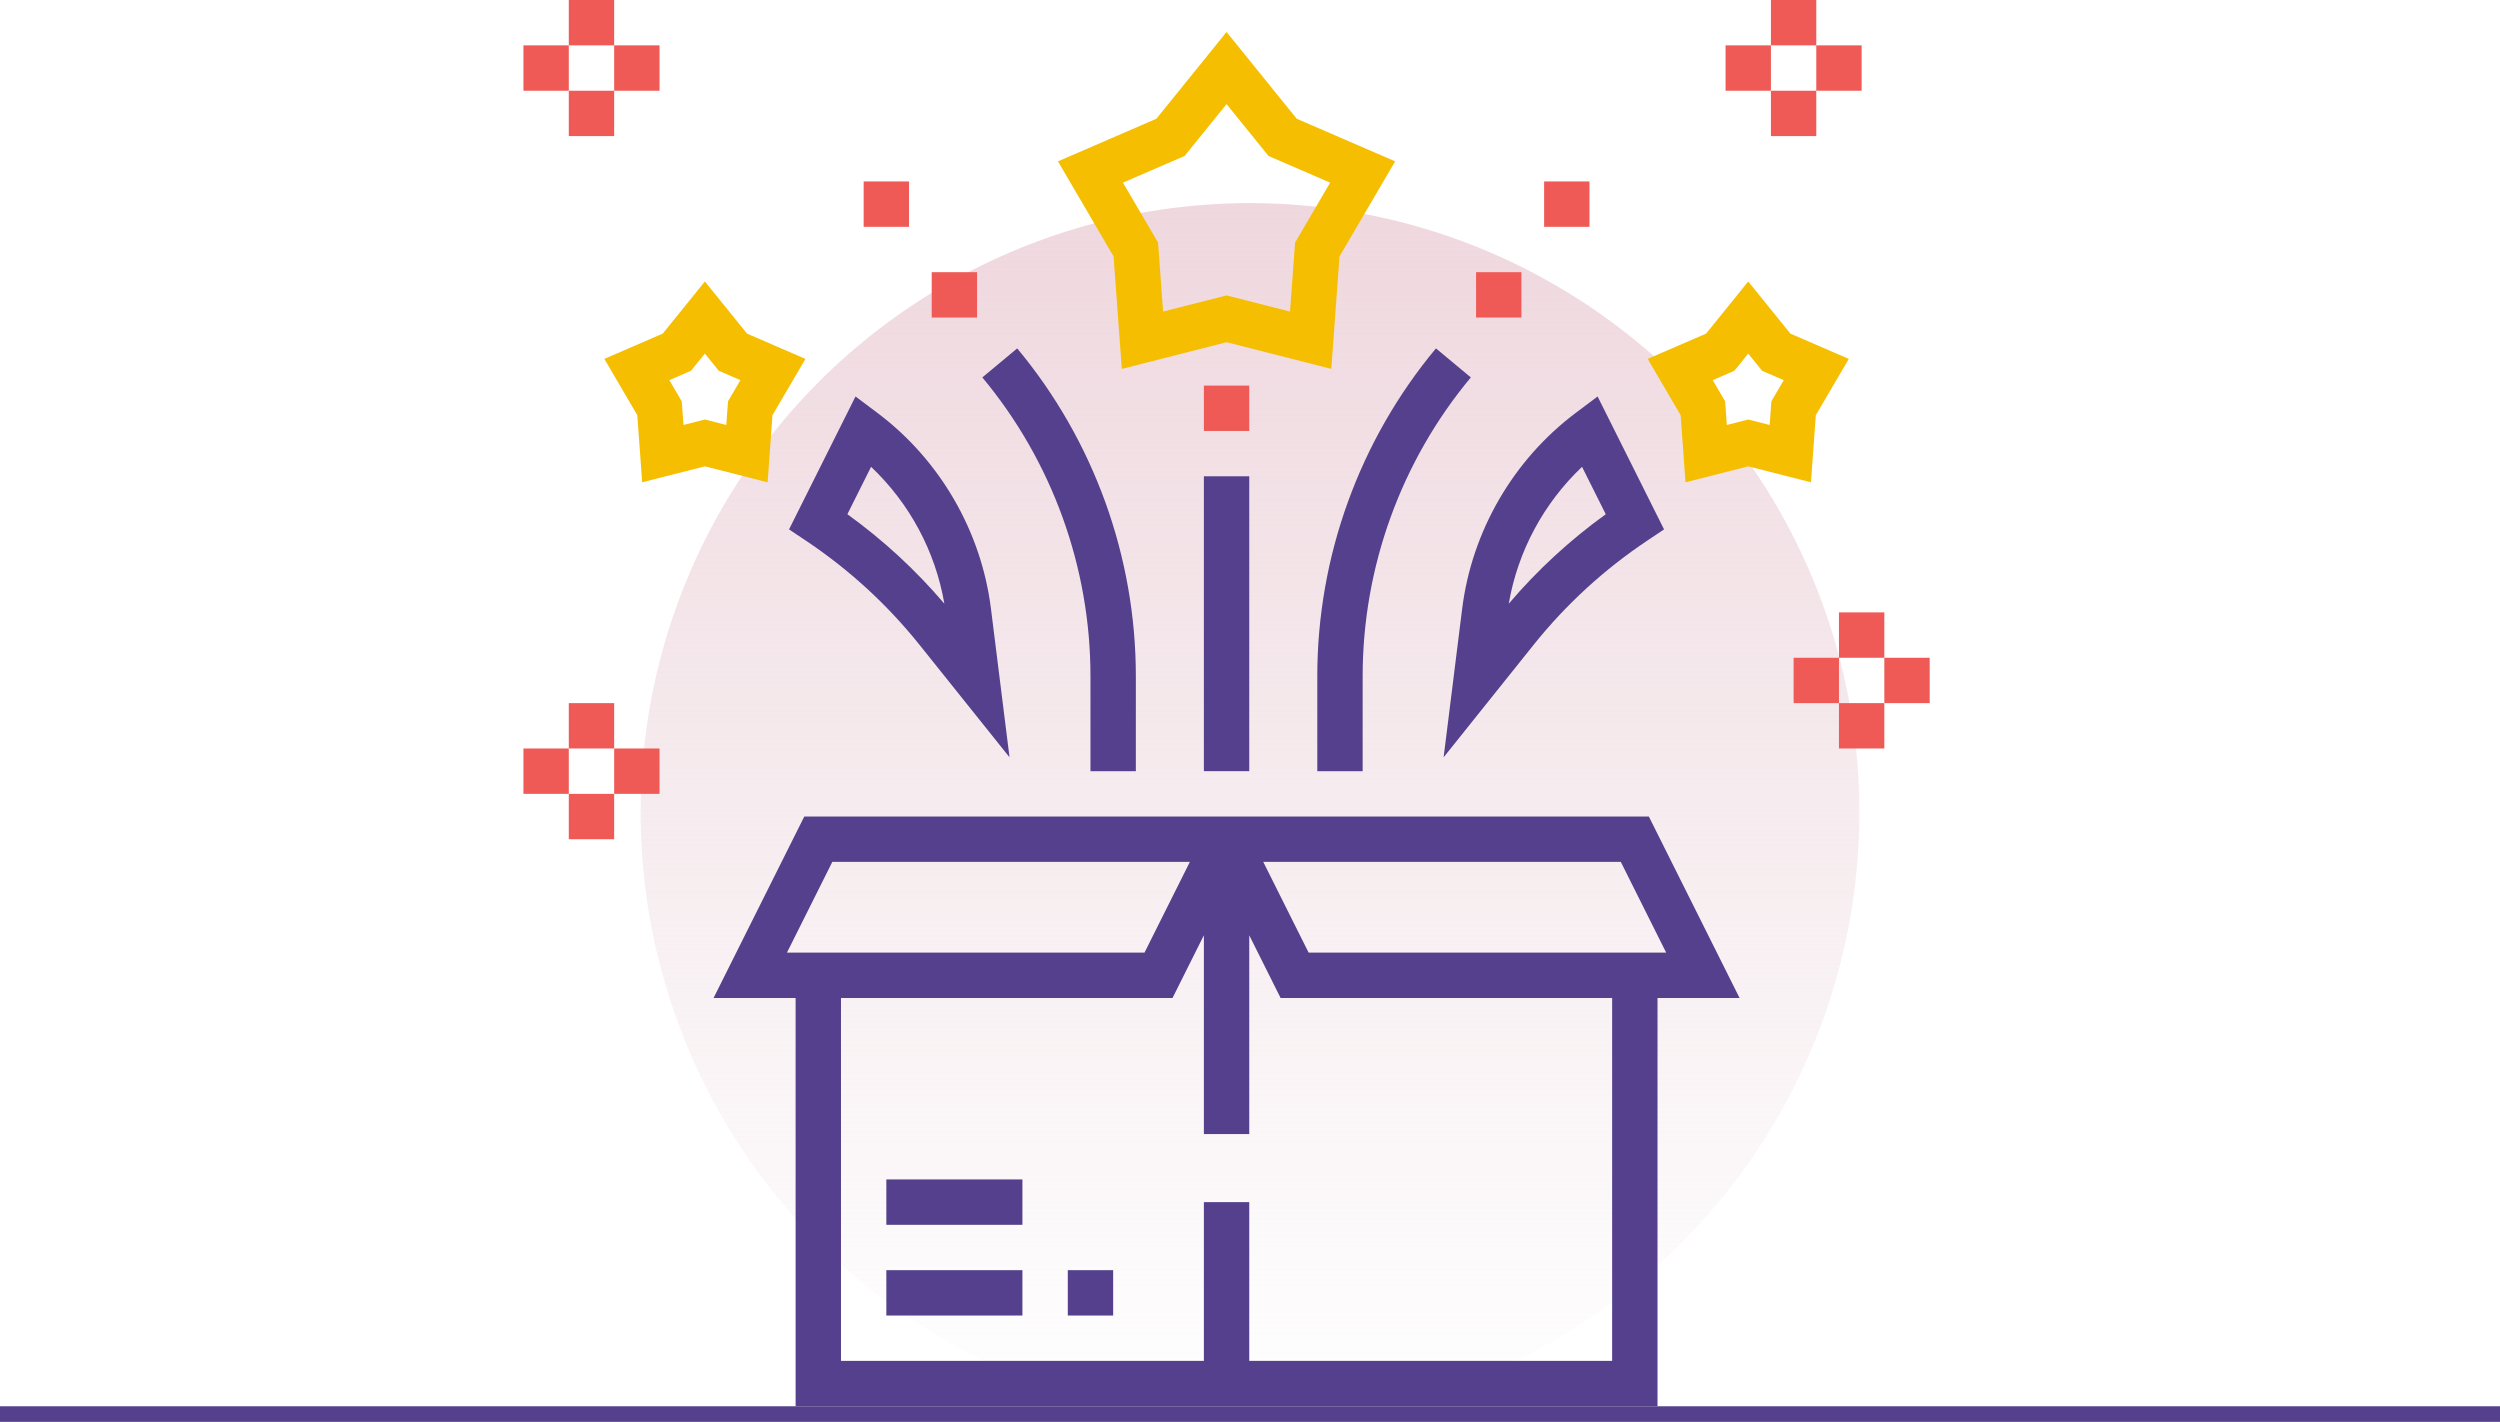 <svg width="160" height="91" viewBox="0 0 160 91" fill="none" xmlns="http://www.w3.org/2000/svg">
<circle cx="80" cy="52" r="39" fill="url(#paint0_linear_1864_7584)"/>
<rect y="90" width="160" height="1" fill="#54408C"/>
<path d="M105.526 52.258H80.849H76.151H51.474L45.667 63.871H50.919V90H106.081V63.871H111.333L105.526 52.258ZM103.732 55.161L106.635 60.968H83.752L80.849 55.161H103.732ZM53.268 55.161H76.151L73.248 60.968H50.365L53.268 55.161ZM103.177 87.097H79.952V76.935H77.048V87.097H53.823V63.871H75.042L77.048 59.858V72.58H79.952V59.858L81.958 63.871H103.177V87.097Z" fill="#54408C"/>
<path d="M65.435 75.484H56.726V78.388H65.435V75.484Z" fill="#54408C"/>
<path d="M65.435 81.291H56.726V84.194H65.435V81.291Z" fill="#54408C"/>
<path d="M71.242 81.291H68.339V84.194H71.242V81.291Z" fill="#54408C"/>
<path d="M71.796 23.609L78.5 21.901L85.203 23.608L85.729 16.409L89.29 10.327L82.991 7.601L78.5 2.047L74.007 7.601L67.709 10.327L71.269 16.409L71.796 23.609ZM75.816 9.98L78.5 6.663L81.184 9.981L85.129 11.69L82.884 15.527L82.561 19.941L78.5 18.906L74.438 19.939L74.116 15.525L71.87 11.688L75.816 9.98Z" fill="#F5BE00"/>
<path d="M49.438 26.572L51.548 22.971L47.811 21.352L45.113 18.015L42.414 21.351L38.678 22.969L40.787 26.57L41.099 30.866L45.113 29.845L49.128 30.867L49.438 26.572ZM46.593 25.686L46.483 27.198L45.113 26.849L43.744 27.198L43.632 25.686L42.838 24.329L44.221 23.73L45.113 22.631L46.003 23.731L47.386 24.331L46.593 25.686Z" fill="#F5BE00"/>
<path d="M116.213 26.572L118.322 22.971L114.586 21.352L111.887 18.015L109.189 21.351L105.452 22.969L107.561 26.57L107.873 30.866L111.887 29.845L115.902 30.867L116.213 26.572ZM113.368 25.686L113.257 27.198L111.887 26.849L110.518 27.198L110.408 25.686L109.614 24.329L110.997 23.73L111.887 22.631L112.777 23.731L114.16 24.331L113.368 25.686Z" fill="#F5BE00"/>
<path d="M51.566 34.594C54.329 36.438 56.785 38.688 58.86 41.283L64.61 48.467L63.421 38.956C62.8 33.99 60.147 29.419 56.144 26.417L54.753 25.375L50.498 33.883L51.566 34.594ZM55.749 29.877C58.204 32.199 59.869 35.291 60.439 38.636C58.606 36.483 56.526 34.564 54.232 32.91L55.749 29.877Z" fill="#54408C"/>
<path d="M93.579 38.957L92.391 48.468L98.141 41.282C100.216 38.687 102.671 36.437 105.435 34.593L106.5 33.882L102.246 25.374L100.855 26.419C96.853 29.421 94.199 33.991 93.579 38.957ZM102.768 32.911C100.475 34.564 98.393 36.482 96.561 38.636C97.133 35.291 98.797 32.2 101.251 29.877L102.768 32.911Z" fill="#54408C"/>
<path d="M84.307 49.355H87.21V43.273C87.21 36.301 89.667 29.513 94.133 24.155L91.901 22.297C87.004 28.174 84.307 35.624 84.307 43.273V49.355Z" fill="#54408C"/>
<path d="M97.371 17.419H94.468V20.322H97.371V17.419Z" fill="#EF5A56"/>
<path d="M101.726 11.613H98.823V14.517H101.726V11.613Z" fill="#EF5A56"/>
<path d="M69.79 49.355H72.694V43.273C72.694 35.623 69.997 28.174 65.1 22.297L62.869 24.155C67.333 29.513 69.79 36.301 69.79 43.273V49.355Z" fill="#54408C"/>
<path d="M62.532 17.42H59.629V20.323H62.532V17.42Z" fill="#EF5A56"/>
<path d="M58.178 11.613H55.274V14.517H58.178V11.613Z" fill="#EF5A56"/>
<path d="M79.952 24.678H77.048V27.581H79.952V24.678Z" fill="#EF5A56"/>
<path d="M79.952 30.483H77.048V49.354H79.952V30.483Z" fill="#54408C"/>
<path d="M120.597 39.193H117.693V42.097H120.597V39.193Z" fill="#EF5A56"/>
<path d="M120.597 45H117.693V47.903H120.597V45Z" fill="#EF5A56"/>
<path d="M123.5 42.097H120.597V45H123.5V42.097Z" fill="#EF5A56"/>
<path d="M117.694 42.097H114.791V45H117.694V42.097Z" fill="#EF5A56"/>
<path d="M116.242 0H113.339V2.903H116.242V0Z" fill="#EF5A56"/>
<path d="M116.242 5.807H113.339V8.71H116.242V5.807Z" fill="#EF5A56"/>
<path d="M119.145 2.903H116.242V5.807H119.145V2.903Z" fill="#EF5A56"/>
<path d="M113.339 2.903H110.436V5.807H113.339V2.903Z" fill="#EF5A56"/>
<path d="M39.306 45H36.403V47.903H39.306V45Z" fill="#EF5A56"/>
<path d="M39.306 50.807H36.403V53.71H39.306V50.807Z" fill="#EF5A56"/>
<path d="M42.21 47.903H39.307V50.806H42.21V47.903Z" fill="#EF5A56"/>
<path d="M36.403 47.903H33.5V50.806H36.403V47.903Z" fill="#EF5A56"/>
<path d="M39.306 0H36.403V2.903H39.306V0Z" fill="#EF5A56"/>
<path d="M39.306 5.807H36.403V8.71H39.306V5.807Z" fill="#EF5A56"/>
<path d="M42.21 2.903H39.307V5.807H42.21V2.903Z" fill="#EF5A56"/>
<path d="M36.403 2.903H33.5V5.807H36.403V2.903Z" fill="#EF5A56"/>
<defs>
<linearGradient id="paint0_linear_1864_7584" x1="80" y1="13" x2="80" y2="91" gradientUnits="userSpaceOnUse">
<stop stop-color="#EFD7DE"/>
<stop offset="1" stop-color="#ECDADF" stop-opacity="0"/>
</linearGradient>
</defs>
</svg>
